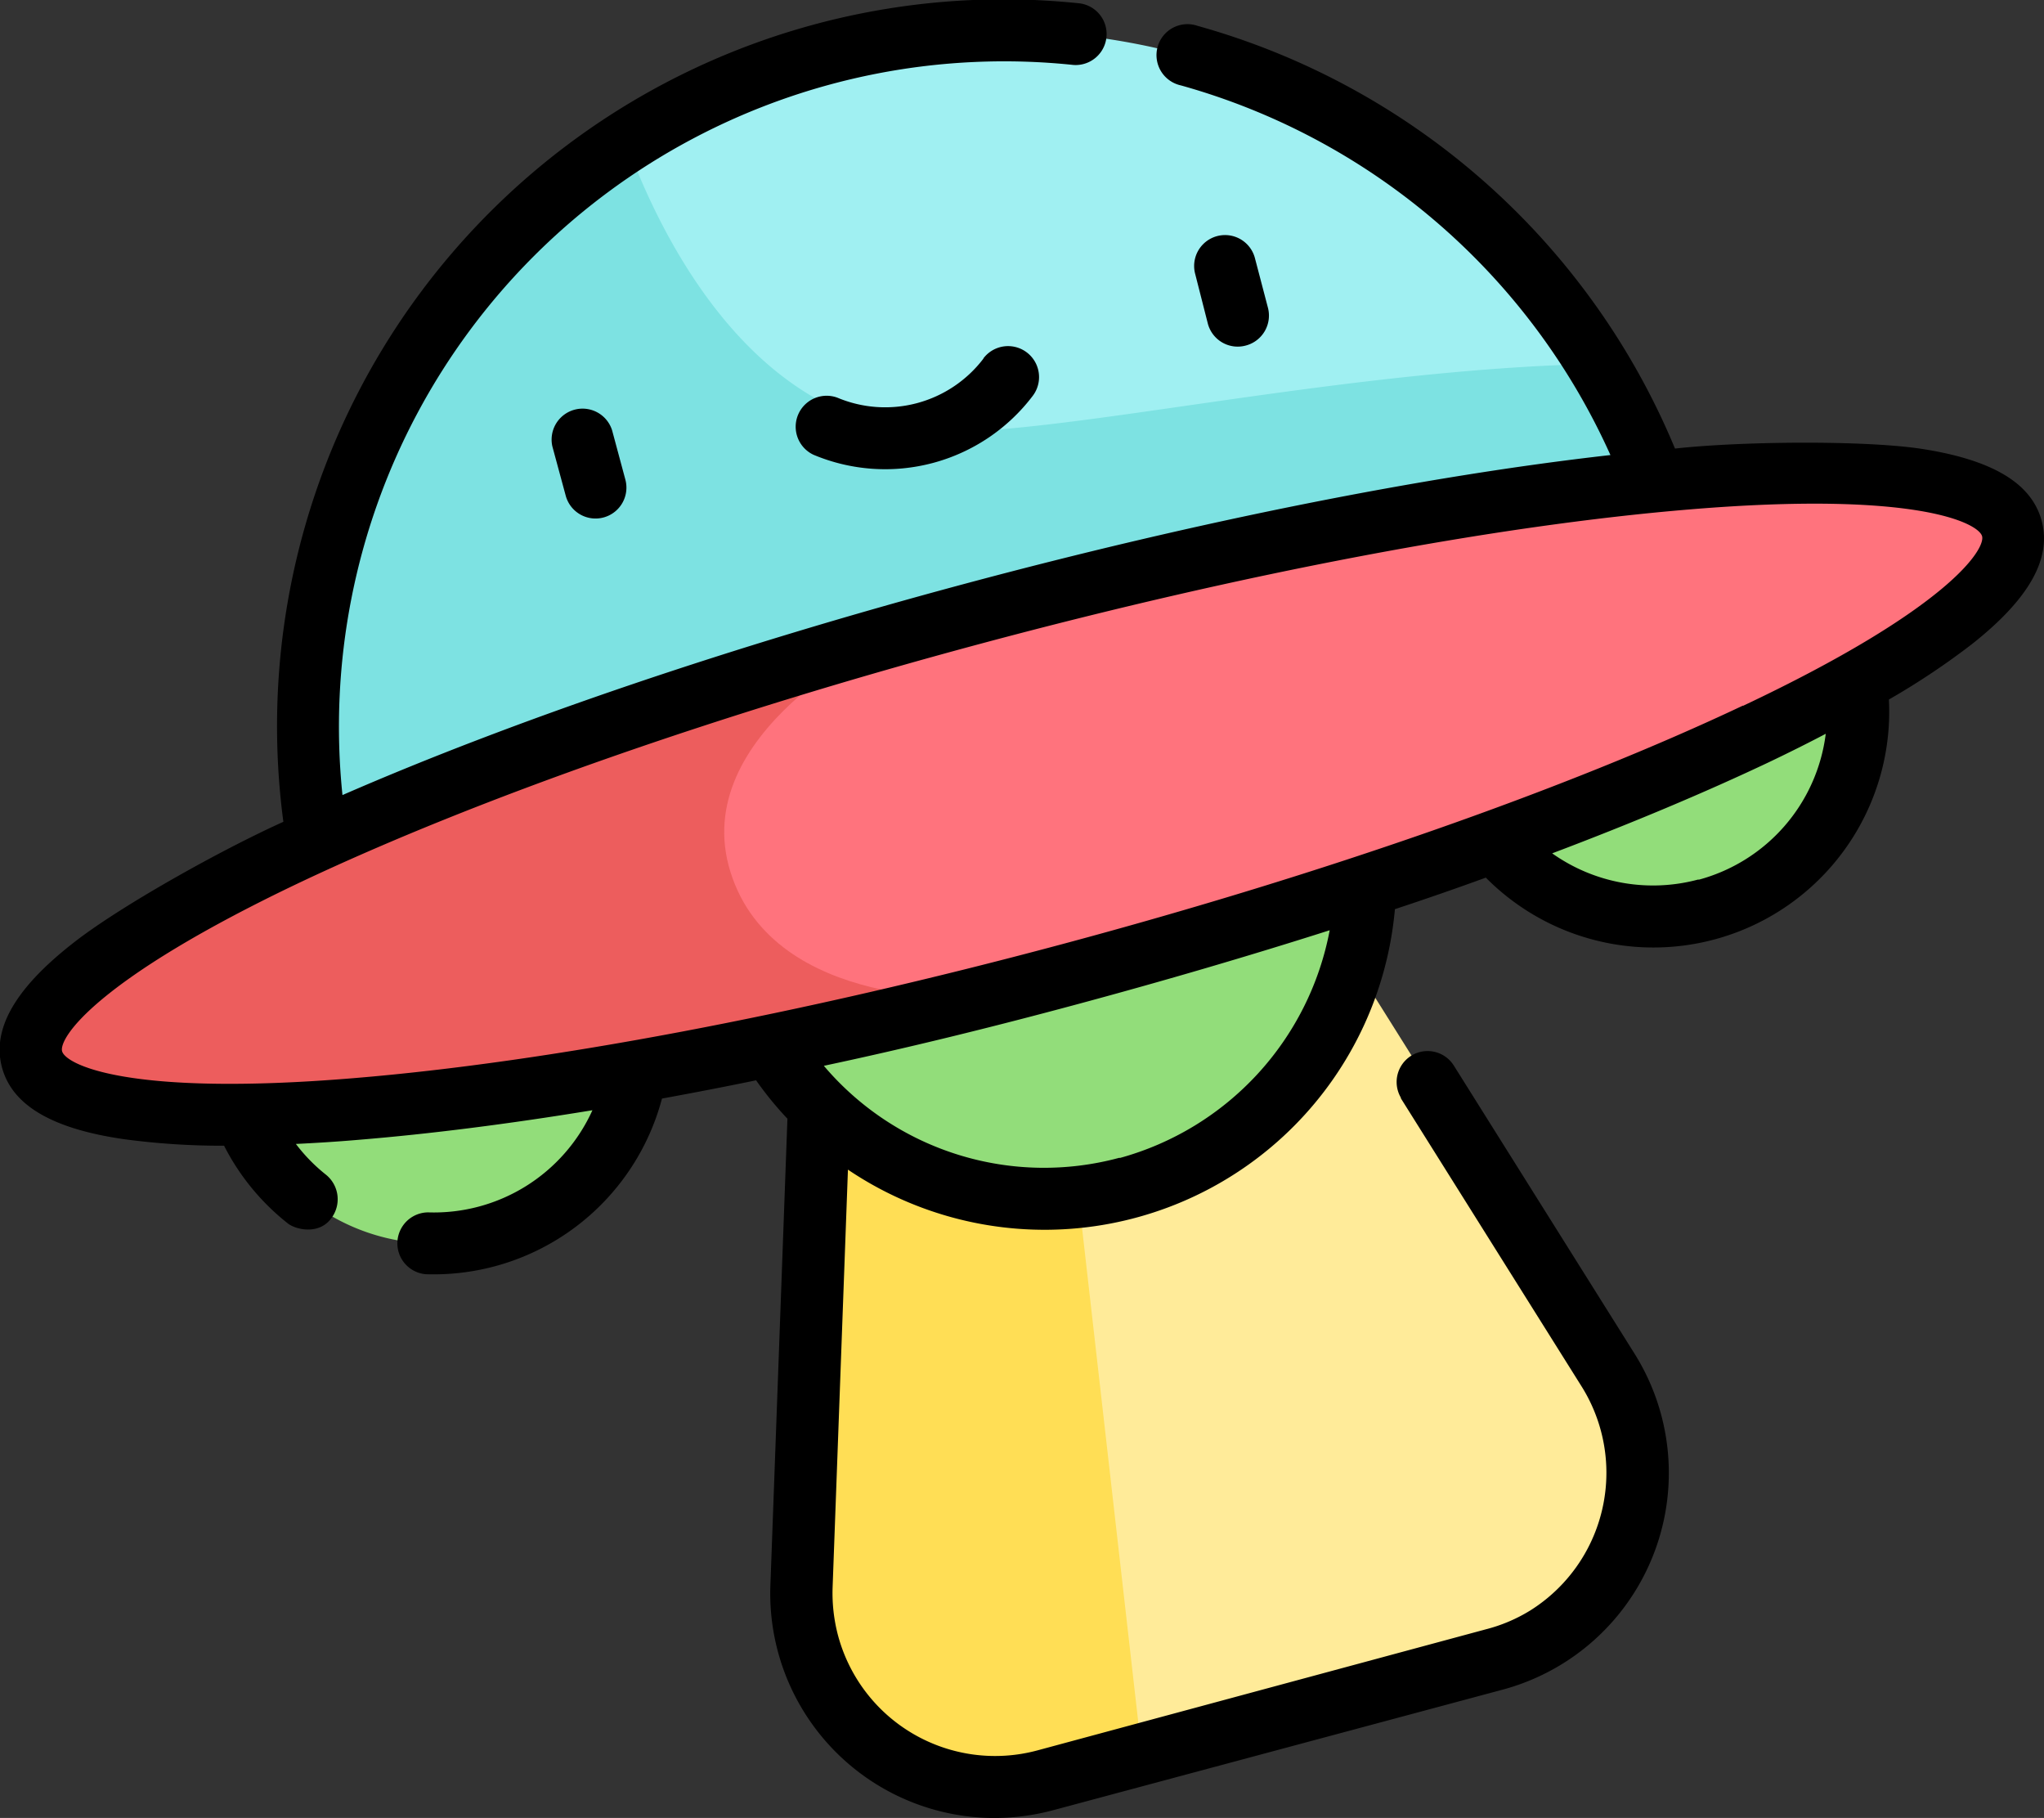 <svg id="Layer_1" data-name="Layer 1" xmlns="http://www.w3.org/2000/svg" viewBox="0 0 217.19 193.12"><rect x="0" y="0" width="217.19" height="193.12" fill="#333333" stroke="none"/><defs><style>.cls-1{fill:#ffeb99;}.cls-2{fill:#ffde55;}.cls-3{fill:#92dd7a;}.cls-4{fill:#a0f0f2;}.cls-5{fill:#7de2e2;}.cls-6{fill:#ff737d;}.cls-7{fill:#ed5d5d;}</style></defs><title>ufo</title><g id="ovni"><path id="Path_61" data-name="Path 61" class="cls-1" d="M161.3,122,109,136l-2.15,58.88a20.57,20.57,0,0,0,19.79,21.3,20.77,20.77,0,0,0,6.08-.69l47.81-12.82a20.56,20.56,0,0,0,12.09-30.78Z" transform="translate(-21.66 -26.35)"/><path id="Path_62" data-name="Path 62" class="cls-2" d="M133.52,129.41,109,136l-2.15,58.88a20.57,20.57,0,0,0,19.79,21.3,20.77,20.77,0,0,0,6.08-.69L143,212.73Z" transform="translate(-21.66 -26.35)"/><g id="Group_6" data-name="Group 6"><path id="Path_63" data-name="Path 63" class="cls-3" d="M88.81,131.05a21.77,21.77,0,1,1-26.67-15.39h0A21.78,21.78,0,0,1,88.81,131.05Z" transform="translate(-21.66 -26.35)"/><path id="Path_64" data-name="Path 64" class="cls-3" d="M218.37,96.31a21.77,21.77,0,1,1-26.66-15.38h0A21.76,21.76,0,0,1,218.37,96.31Z" transform="translate(-21.66 -26.35)"/><path id="Path_65" data-name="Path 65" class="cls-3" d="M165.58,110.76A34.11,34.11,0,1,1,123.8,86.65h0a34.11,34.11,0,0,1,41.78,24.11Z" transform="translate(-21.66 -26.35)"/></g><path id="Path_66" data-name="Path 66" class="cls-4" d="M109.2,32.18A73.91,73.91,0,0,0,57,122.71L199.72,84.43A73.91,73.91,0,0,0,109.2,32.18Z" transform="translate(-21.66 -26.35)"/><path id="Path_67" data-name="Path 67" class="cls-5" d="M191.44,65c-28.35.61-58.34,8-71.51,7.16C101.21,71,91.7,51.08,88.19,41.49A73.94,73.94,0,0,0,57,122.71L199.72,84.43A74.18,74.18,0,0,0,191.44,65Z" transform="translate(-21.66 -26.35)"/><path id="Path_68" data-name="Path 68" class="cls-6" d="M235.43,82.52C232.6,72,183.21,76,125.13,91.59s-102.88,36.77-100,47.33,52.22,6.5,110.3-9.07S238.26,93.09,235.43,82.52Z" transform="translate(-21.66 -26.35)"/><path id="Path_69" data-name="Path 69" class="cls-7" d="M115.66,94.21c-53.4,15.25-93.25,34.73-90.58,44.71s46.93,6.91,100.8-6.6c-.29,0-21.92,1.49-26.59-13.3S115.65,94.21,115.66,94.21Z" transform="translate(-21.66 -26.35)"/><path id="Path_70" data-name="Path 70" d="M154.06,63.05a3.29,3.29,0,0,0,2.33-4h0L155,53.75a3.28,3.28,0,1,0-6.34,1.71h0L150,60.72A3.28,3.28,0,0,0,154.06,63.05Z" transform="translate(-21.66 -26.35)"/><path id="Path_71" data-name="Path 71" d="M80.35,73.76,81.77,79a3.28,3.28,0,1,0,6.34-1.7L86.7,72.06a3.29,3.29,0,0,0-6.35,1.7Z" transform="translate(-21.66 -26.35)"/><path id="Path_72" data-name="Path 72" d="M126.16,64.44a13.12,13.12,0,0,1-15.51,4.16,3.29,3.29,0,0,0-2.55,6.06,19.67,19.67,0,0,0,23.29-6.25,3.28,3.28,0,0,0-5.23-4Z" transform="translate(-21.66 -26.35)"/><path id="Path_73" data-name="Path 73" d="M225.64,74c-6.15-.89-19-.77-26,0a77.45,77.45,0,0,0-50.75-44.91,3.29,3.29,0,1,0-1.76,6.33h0a70.92,70.92,0,0,1,45.65,39.27c-19.71,2.22-43.69,7-68.54,13.66s-48,14.53-66.19,22.46a70.68,70.68,0,0,1,77.67-77.56,3.29,3.29,0,0,0,.69-6.54,77.2,77.2,0,0,0-84.64,86.94c-6.66,3-17.61,9.11-22.49,13-6.07,4.78-8.49,9.07-7.41,13.09s5.32,6.53,13,7.63a78.19,78.19,0,0,0,10.6.69,24.89,24.89,0,0,0,6.77,8.25c.84.67,3.31,1.25,4.62-.54a3.35,3.35,0,0,0-.55-4.62,18.13,18.13,0,0,1-3.21-3.28c2.12-.1,4.36-.24,6.69-.44,7.56-.62,15.91-1.68,24.82-3.14a18.49,18.49,0,0,1-17.47,10.85,3.29,3.29,0,0,0-.22,6.57A25.1,25.1,0,0,0,92,143.05c3.28-.6,6.63-1.24,10-1.94a36.15,36.15,0,0,0,3.33,4.08l-1.81,49.57a23.85,23.85,0,0,0,23,24.7,24.22,24.22,0,0,0,7-.8l47.81-12.82a23.84,23.84,0,0,0,14-35.71l-19.2-30.6a3.29,3.29,0,0,0-5.62,3.42l0,.07,19.2,30.6a17.27,17.27,0,0,1-5.45,23.81,17,17,0,0,1-4.71,2L131.87,212.3a17.28,17.28,0,0,1-21.16-12.2,17.64,17.64,0,0,1-.58-5.11l1.63-44.39a37.37,37.37,0,0,0,58.12-27.67q5-1.65,9.66-3.35a25.06,25.06,0,0,0,42.83-18.92,78.81,78.81,0,0,0,8.83-5.89c6.06-4.79,8.48-9.07,7.4-13.1S233.29,75.15,225.64,74Zm-85,75.33a30.67,30.67,0,0,1-31.44-9.76C118,137.7,127,135.49,136.24,133s18.14-5.1,26.71-7.83A31.06,31.06,0,0,1,140.62,149.37Zm61.51-29.56A18.52,18.52,0,0,1,186.59,117c8.44-3.19,16.21-6.45,23.07-9.7q3.18-1.52,6-3A18.43,18.43,0,0,1,202.13,119.81Zm4.72-18.47c-18.73,8.86-44.41,17.86-72.32,25.34s-54.64,12.54-75.29,14.24c-24.14,2-30.62-1.48-31-2.85s3.51-7.61,25.4-18c18.73-8.85,44.41-17.85,72.32-25.33s54.65-12.54,75.29-14.24c24.14-2,30.62,1.48,31,2.85S228.74,91,206.85,101.34Z" transform="translate(-21.66 -26.35)"/></g></svg>
